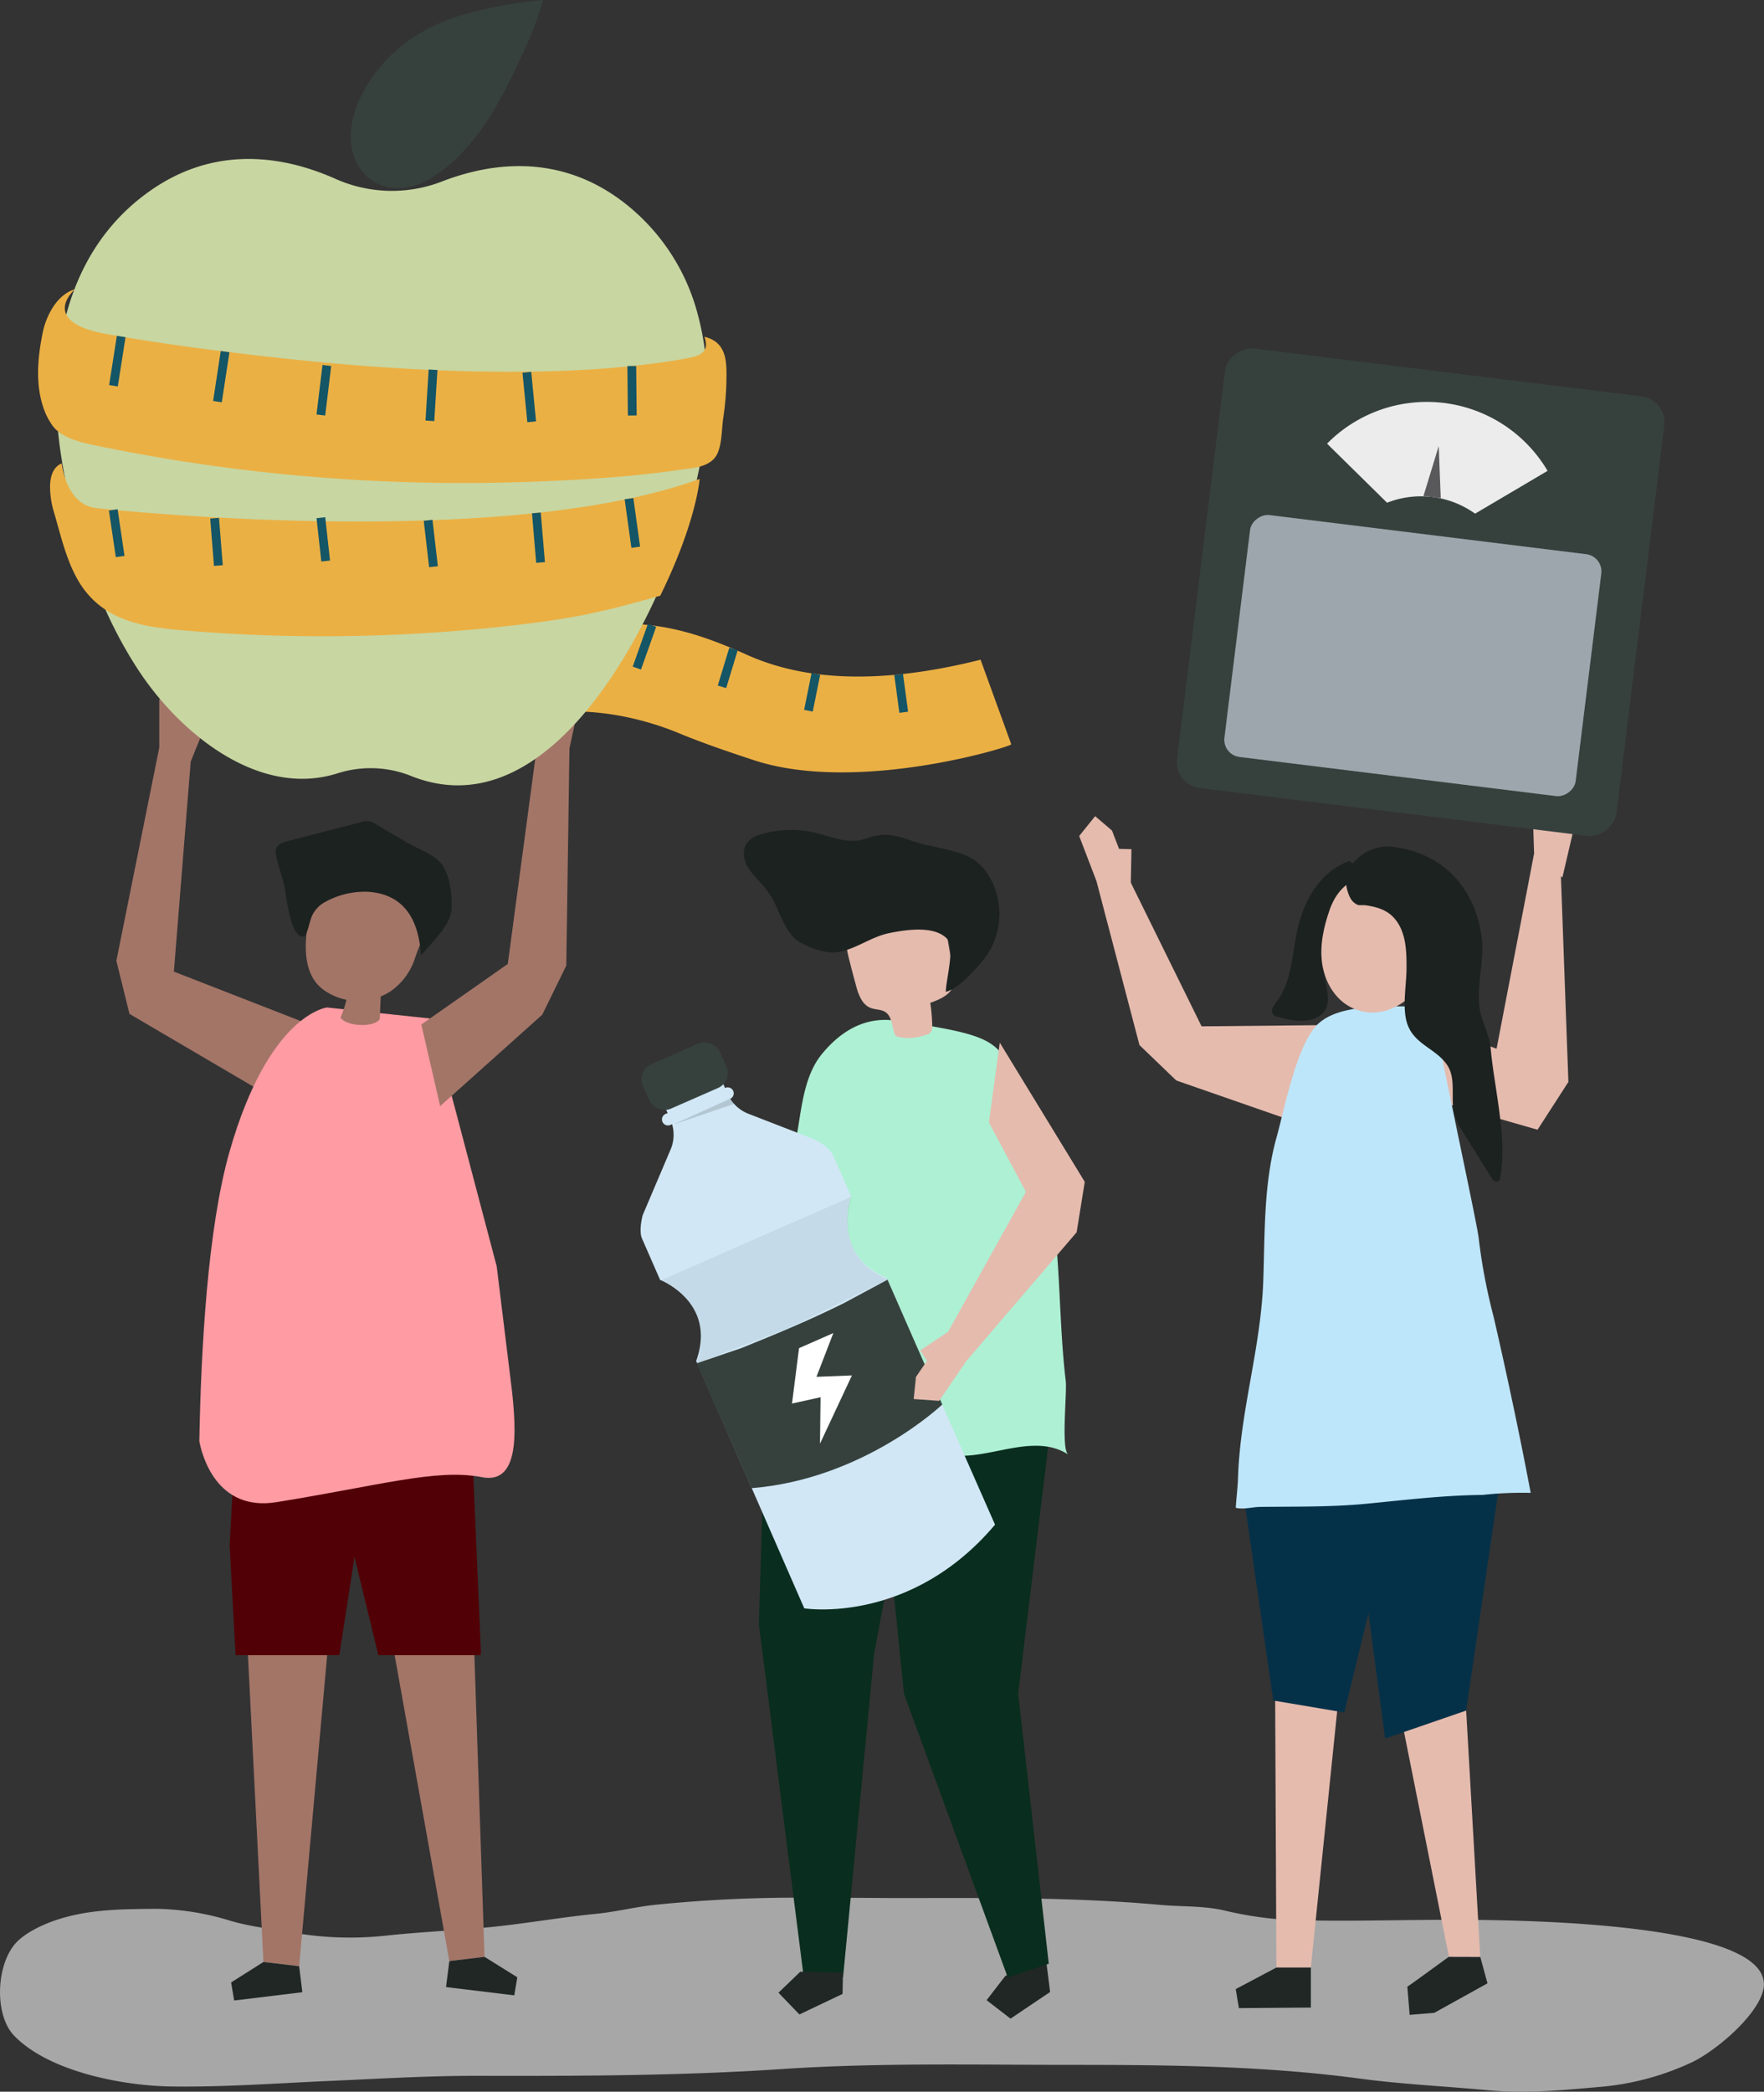 <svg id="Layer_1" data-name="Layer 1" xmlns="http://www.w3.org/2000/svg" viewBox="0 0 594.28 704.48"><rect x="0" y="0" width="594.28" height="704.48" fill="#333333" stroke="none"/><defs><style>.cls-1{opacity:0.7;}.cls-2{fill:#d8d8d8;}.cls-3{fill:#e5bbae;}.cls-4{fill:#202725;}.cls-5{fill:#092d1e;}.cls-6{fill:#aef0d4;}.cls-7{fill:#1c2220;}.cls-8{fill:#053148;}.cls-9{fill:#bee6fa;}.cls-10{fill:#d1e7f5;}.cls-11{fill:#36413e;}.cls-12{fill:#fff;}.cls-13{opacity:0.15;}.cls-14{fill:#080b0b;}.cls-15{opacity:0.06;}.cls-16{fill:#a2a4a7;}.cls-17{fill:#a37567;}.cls-18{fill:#510006;}.cls-19{fill:#ff9ba3;}.cls-20{fill:#ebb044;}.cls-21{fill:#145566;}.cls-22{fill:#c8d6a1;}.cls-23{fill:#ececec;}.cls-24{fill:#59595b;}.cls-25{fill:#9ea6ad;}</style></defs><g id="Layer_2" data-name="Layer 2"><g id="shadow"><g class="cls-1"><path class="cls-2" d="M272.7,639.15a469.53,469.53,0,0,0-52.19,2.41c-6.55.72-13,2.34-19.53,3-13.12,1.28-26,3.7-39.16,4.8-10.6.91-21.25,1.43-31.81,2.56A111.74,111.74,0,0,1,99.29,651c-7.27-1.3-14.59-2-21.74-4.12a88.75,88.75,0,0,0-25-4c-11.89.12-23.49.12-34.86,4.23-4,1.46-8.89,3.84-11.92,6.89-6.95,7-7.89,24.34-1,31.57,11.69,12.15,36.62,16.93,53,17.15,17.94.25,35.37-1.08,53.34-1.87,16.7-.73,33.35-1.76,50.08-1.72,34.16.07,68.33,0,102.42-2.29,32-2.14,64.16-1.4,96.26-1.4,32.93,0,65.63.25,98.32,4.63,14.24,1.91,28.75,2.57,43.06,3.91,12.82,1.2,25.14,0,37.91-1.13a90.62,90.62,0,0,0,31-8.34c7.71-3.68,21.45-15.13,23.82-23.92,6.63-24.66-93.42-24.06-108.78-24-17.18.06-34.5.63-51.67,0a121.35,121.35,0,0,1-21.37-3.23c-7-1.54-14.09-1.15-21.21-1.8-29.7-2.7-59.45-2.3-89.24-2.3C292.09,639.21,282.4,639.13,272.7,639.15Z" transform="translate(-0.05 0)"/></g></g><g id="object"><polygon class="cls-3" points="441.62 662.66 430.01 662.66 429.56 565.34 451.13 569.98 441.62 662.66"/><polygon class="cls-4" points="352.88 663.77 353.77 670.9 340.44 679.87 332.38 673.65 338.6 665.6 351.94 656.63 352.88 663.77"/><polygon class="cls-5" points="353.32 661.37 343.01 570.38 355.4 468.52 352.63 446.85 297.3 444.75 295.3 480.01 304.57 570.52 339.52 666.02 353.32 661.37"/><polygon class="cls-5" points="257.81 476.13 255.66 547 270.74 665.68 284.02 665.93 294.5 556.88 310.02 473.37 257.81 476.13"/><polygon class="cls-4" points="283.85 671.54 269.32 678.46 262.26 671.14 269.6 664.08 283.99 664.35 283.85 671.54"/><path class="cls-6" d="M358.86,486.22c-.56-6.19.59-18,.23-21.11-2.47-20.83-1.59-41-5.18-61.86-1.34-7.8-6-27.25-9.4-34.49-8.4-18-5.8-19.63-42.71-25-10.26-1.48-18.47,3.46-24.86,11.24-8.2,10-6.68,26.13-11.05,37.92-5,13.5-3.13,28.21-5.16,42.4-2.45,17.14-5.63,34.91-7.21,51.71a1.74,1.74,0,0,0,.33,1.51,1.69,1.69,0,0,0,1.25.3c12.67-.29,25.27-1.69,38-1.59,9.86.07,19.5,2.33,29.31,3,12,.77,26.44-7.6,37.57-.34C359.38,489.51,359,488.14,358.86,486.22Z" transform="translate(-0.05 0)"/><path class="cls-3" d="M301.75,348.86c1.87.93,6.26,1.25,10.85-.54a2.41,2.41,0,0,0,1.53-2.24,62.78,62.78,0,0,0-.67-8.33c3.44-1.2,7.41-3,8-6.61a10.13,10.13,0,0,0-.2-3.43q-1.23-7-2.42-14a12.61,12.61,0,0,0-1.46-4.67c-1.54-2.43-4.54-3.49-7.38-4-7.24-1.25-15.14.32-20.75,5.06a11,11,0,0,0-3.51,4.62c-1,2.84-.25,6,.51,8.89q1,4,2.12,8.08c.82,3.1,2,6.62,5,7.78,1.58.62,3.45.44,4.89,1.35C300.78,342.41,300.44,346.17,301.75,348.86Z" transform="translate(-0.05 0)"/><path class="cls-7" d="M260,302.22a29.69,29.69,0,0,0-2.34-3.36c-1.85-2.29-4.14-4.25-5.64-6.79s-2-6-.22-8.32a9,9,0,0,1,4.86-2.81,35.19,35.19,0,0,1,18.58-.34c5.79,1.47,11,3.91,16.79,1.73,5.48-2,9.43-1.2,15.15.83,6.19,2.21,14.5,2.73,20.11,5.85a16.69,16.69,0,0,1,5.66,5.58,24.92,24.92,0,0,1,.07,26.34,35.16,35.16,0,0,1-3.88,4.89c-2.92,3.18-6.41,7.08-10.43,8.25-.1-3.59,3.18-14.93.42-17.87-4.38-4.67-14.29-3-19.72-1.89-5.93,1.25-11.21,5.45-17.09,6.35-4.23.65-9.63-1.43-13.22-3.62C264.61,314.35,262.55,306.48,260,302.22Z" transform="translate(-0.05 0)"/><polygon class="cls-3" points="369.38 296.72 363.57 281.57 368.95 274.87 374.63 279.74 377 285.9 381.18 286 380.96 297.27 404.81 345.67 446.06 345.26 436.9 378.03 396.27 363.9 383.88 351.98 369.38 296.72"/><polygon class="cls-3" points="516.83 287.44 516.46 276.09 525.33 266.93 532.63 268.69 526.36 295.53 516.83 287.44"/><polygon class="cls-3" points="471.15 341.14 504.19 353.2 516.83 287.44 525.65 289.32 528.38 364.39 517.99 380.49 485.1 371.05 471.15 341.14"/><polygon class="cls-8" points="455.13 503.71 507.13 486.26 493.94 576.12 466.64 585.53 456.76 511.36 456.76 511.36 455.13 503.71"/><polygon class="cls-4" points="488.13 659.02 498.69 659.05 501.13 668.02 500.85 668.09 500.9 668.1 483.2 677.91 474.9 678.6 474.13 669.11 476.4 667.53 488.13 659.02"/><polygon class="cls-8" points="419.07 504.25 428.95 572.73 452.89 576.76 473.01 494.26 419.07 504.25"/><polygon class="cls-4" points="430.01 662.66 416.31 669.92 417.38 676.33 441.62 676.14 441.62 662.66 430.01 662.66"/><path class="cls-9" d="M416.37,507.82c2.53.66,5.54-.26,8.18-.3,12.12-.15,23.85.09,36-1.08,13-1.26,25.91-2.85,38.94-2.95a122.36,122.36,0,0,1,16.24-.7c-5.76-30.58-12.53-59.46-12.53-59.46a192.84,192.84,0,0,1-5-26.42c-.74-6.31-16.44-78.09-15.4-78.18-10.81.95-31.65-2.13-39.66,7.12-.23.26-.45.54-.66.82-6.24,8.58-9.49,26-12.44,36.66-4.3,15.61-3.84,32-4.4,48-.79,22.71-7.87,44.09-8.52,66.75C417,501.33,416.56,504.57,416.37,507.82Z" transform="translate(-0.05 0)"/><path class="cls-7" d="M462.94,302.94c-5.92.67-13.47,5.2-15.29,11.29-.87,2.93-.08,5.74-1.14,8.84-2.07,6.1,4.86,15.78-2.88,19.62-4,2-8.72.94-13-.15a3.17,3.17,0,0,1-1.47-.63,2.28,2.28,0,0,1-.38-2.48,9.52,9.52,0,0,1,1.46-2.21c5.63-7.37,5.11-18.5,7.68-27.15s7.84-17,16.75-20.07c4.15,3.09,6.91,6.3,7.65,11.41Z" transform="translate(-0.05 0)"/><path class="cls-3" d="M455.11,339.22c-5.47-2.78-8.83-8.77-9.66-14.84s.55-12.27,2.59-18.06c6.81-19.27,31.08-12,35.72,5.13C487.81,326.41,471,347.29,455.11,339.22Z" transform="translate(-0.05 0)"/><path class="cls-7" d="M481.1,352.83c-2.66-1.89-5.25-3.88-6.64-7.19-2.25-5.35-.63-13.35-.57-19,.06-6-.05-12.45-3.84-17.06-2.47-3-5.69-4-9.36-4.6-2.51-.43-2.75.51-4.67-1.16-1.48-1.29-2.4-4.59-2.5-6.46a10.56,10.56,0,0,1,3.91-8.24,14.76,14.76,0,0,1,12.3-3.84c16.46,2.13,27.3,13.72,29.49,30.45,1,8-1.89,16.36-.65,24.14.77,4.8,3.24,8.29,3.69,13.35,1.17,13.11,5.7,30.35,3.18,43.34a1.93,1.93,0,0,1-.64,1.28c-.84.54-1.82-.43-2.35-1.27l-9.25-14.81a24.13,24.13,0,0,1-3.08-6.1c-1.58-5.47.64-11.9-2.38-16.73C486.06,356.29,483.55,354.6,481.1,352.83Z" transform="translate(-0.05 0)"/><path class="cls-10" d="M280.65,389c-1.19-2.72-6-5.18-6-5.18l-22.58-8.75a12.6,12.6,0,0,1-6-5,2,2,0,1,0-1.7-3.66h-.08l-1.42-3.25-19.33,8.47,1.43,3.25-.69.29a2,2,0,1,0,1.62,3.71l.57-.25a12.65,12.65,0,0,1-.39,8.26l-9.5,22.34s-1.44,5.19-.24,7.91l6.1,13.93s19.31,7.53,12.15,27.3L271,541.68s35.62,5.76,64.27-28.18l-36.67-83.21c-18.71-7.74-11.85-27.43-11.85-27.43Z" transform="translate(-0.05 0)"/><path class="cls-11" d="M317.48,473l-18.43-42-14.91,8c-12,5.91-21.17,9.7-34.23,15l-15.12,5.14,18.43,42-.2.09c38.23-3,64.67-28.37,64.67-28.37Z" transform="translate(-0.05 0)"/><polygon class="cls-12" points="269.19 454.05 280.75 448.97 275.06 463.71 287.01 463.24 276.25 486.22 276.44 470.58 266.82 472.71 269.19 454.05"/><rect class="cls-11" x="216.54" y="354.26" width="28.33" height="16.35" rx="5.47" transform="translate(-126.19 123.17) rotate(-23.68)"/><g class="cls-13"><path class="cls-14" d="M226.58,378.85,246,370.07a20.6,20.6,0,0,0,1.39,1.7Z" transform="translate(-0.05 0)"/></g><g class="cls-15"><path class="cls-14" d="M286.93,403.28l-.09-.2-64.26,28.18.08.19S242,439,234.81,458.76l.12.29L263.86,448c1.84-.72,3.66-1.51,5.45-2.39L298.9,431l-.12-.3C280.07,423,286.93,403.28,286.93,403.28Z" transform="translate(-0.05 0)"/></g><polygon class="cls-16" points="317.64 472.89 317.6 472.84 317.6 472.84 317.64 472.89"/><polygon class="cls-17" points="53.65 251.84 53.65 235.63 61.06 231.3 64.64 237.87 64.64 244.48 68.47 246.06 64.25 256.51 58.58 327.24 106.97 346.09 94.94 371.59 43.62 341.48 39.2 323.6 53.65 251.84"/><polygon class="cls-17" points="83.28 552.46 88.75 660.79 100.78 662.22 110.67 552.46 83.28 552.46"/><polygon class="cls-17" points="159.63 552 163.24 659.06 151.38 660.49 132.28 553.69 159.63 552"/><polygon class="cls-18" points="161.91 557.45 162 556.04 159.44 496.57 110.67 488.4 127.47 557.45 161.91 557.45"/><polygon class="cls-18" points="114.31 557.45 127.69 470.9 79.81 475.52 77.36 520.48 79.36 557.45 114.31 557.45"/><path class="cls-19" d="M145.36,343.07l-35.16-3.75s-19.55,2.09-32.81,48.51C70,413.67,67.77,454.36,67.2,485.39c.83,4.43,5.65,23.83,26,20.53,35-5.64,53.65-11.29,68.9-8.47,13,2.83,11.89-15.06,10.47-28.7l-5.18-42.24Z" transform="translate(-0.05 0)"/><path class="cls-17" d="M138.57,299.33c-8.86-1.95-18-3.7-26.84-1.95-1.94.4-4,1.06-5.08,2.74a7.86,7.86,0,0,0-.83,2.14c-2.23,8.32-5.07,20.65.4,28.31a13.93,13.93,0,0,0,4,3.57,19.63,19.63,0,0,0,6.55,2.58,36.42,36.42,0,0,1-2,6c2,3.06,11.48,3.42,13.23.48l.3-7.6a19.61,19.61,0,0,0,3.31-1.72,21.5,21.5,0,0,0,8.25-11.22c1.68-4.93,4.06-9.6,5.59-14.62.57-1.83,1-3.91.05-5.57s-3.24-2.36-5.22-2.8Z" transform="translate(-0.05 0)"/><path class="cls-7" d="M109.09,304.07a27.57,27.57,0,0,1,15.11-3.71c12.45.9,17,10,17.67,21.49,3.43-4.36,9.87-9.84,10.25-15.46.32-4.58-.31-10.85-2.88-14.81-2.41-3.7-8.56-5.75-12.22-7.89l-10.35-6.08a5.18,5.18,0,0,0-5.18-.67l-24.43,6.32c-1.57.41-3.35,1-3.93,2.52a5,5,0,0,0,.07,2.89c.92,4.24,2.7,8.56,3.14,12.86.5,2.48,2,15.26,6.39,13.78,1.3-2.12,1.49-4.73,2.5-7A10.07,10.07,0,0,1,109.09,304.07Z" transform="translate(-0.05 0)"/><polygon class="cls-17" points="191.85 252.02 195.28 236.17 188.94 230.36 184.07 236.04 182.66 242.49 178.57 243.22 180.49 254.33 171.07 324.66 141.94 345.06 148.29 372.53 182.69 341.74 190.78 325.2 191.85 252.02"/><polygon class="cls-4" points="88.75 660.79 77.86 667.68 78.89 673.76 101.86 670.97 100.78 662.22 88.75 660.79"/><polygon class="cls-4" points="163.24 659.06 174.28 665.95 173.25 672.03 150.26 669.24 151.38 660.49 163.24 659.06"/><path class="cls-20" d="M180.94,214.86c.16-.72,5.86-1.75,6.47-1.9a100,100,0,0,1,17.79-2.72c17.25-1.07,30.78,3.26,46.4,10.26,14.3,6.42,38,11.92,78.8,1.69,0,0,10.34,28.48,10.34,28.49.27.72-51.72,16.74-86.48,5.42-8-2.61-17.63-5.89-25.39-9.12a98.74,98.74,0,0,0-17.55-5.43c-12-2.52-24.56-2.78-36.41.43Z" transform="translate(-0.05 0)"/><rect class="cls-21" x="209.53" y="216.34" width="15.27" height="2.96" transform="translate(-60.78 349.67) rotate(-70.47)"/><rect class="cls-21" x="238.56" y="223.47" width="13.33" height="2.96" transform="translate(-41.44 394.04) rotate(-73.07)"/><rect class="cls-21" x="267.34" y="231.69" width="12.65" height="2.96" transform="translate(-9.13 455.25) rotate(-78.58)"/><rect class="cls-21" x="302.18" y="227.08" width="2.96" height="12.86" transform="translate(-28.54 42.68) rotate(-7.68)"/><path class="cls-22" d="M208.8,67.12c-21.39-15.58-44-12.16-60-5.94a46.65,46.65,0,0,1-35.86-1c-15.79-7-38.68-11.77-61.06,3.23-30,20.12-36.51,56.86-31.17,90.53,3.95,24.92,12.08,50.77,26.19,72.1C60.56,246.69,87,268.82,113.61,260.5a36.72,36.72,0,0,1,24.77.78c37.82,15.28,66.68-27.21,80.56-55.78,14.5-29.86,25.08-66.69,16.15-99.74A70,70,0,0,0,208.8,67.12Z" transform="translate(-0.05 0)"/><path class="cls-11" d="M120.42,35.3c3.69-9.42,11-17.48,18.71-22.59s15.68-7.64,23.46-9.41A146.73,146.73,0,0,1,183,0a116.15,116.15,0,0,1-7,18.4c-4,8.72-8.3,17.46-13.89,25.26s-12.58,14.65-20,17.94C126.92,68.36,112.65,55.12,120.42,35.3Z" transform="translate(-0.05 0)"/><path class="cls-20" d="M25.33,97.39s-12,10.33,8.8,14.77C50,115.07,66,117.24,82,119.16c33.23,4,66.78,6.62,100.27,5.94,11.52-.23,23-.88,34.5-2.25,5.32-.63,10.66-1.36,15.91-2.42,4.15-.84,6.25-2.58,4.69-7,7.6,1.83,7.51,8.42,7.41,14.75a96,96,0,0,1-1.07,12.56c-.57,3.76-.38,9.31-2.29,12.62-2.41,4.16-8.5,4.32-12.65,4.92-5.31.78-10.64,1.4-16,1.91-10.67,1-21.38,1.59-32.09,2a615.81,615.81,0,0,1-76.36-1.69q-23-1.94-45.8-5.61-12.18-2-24.26-4.44c-5.17-1.06-13-2.39-16.45-7a22.51,22.51,0,0,1-3.21-6.38c-2.76-8.21-1.77-17.48,0-25.78C14.58,111.42,16.88,100,25.33,97.39Z" transform="translate(-0.05 0)"/><path class="cls-20" d="M20.85,156.07s1.36,14.17,11.9,15.08c0,0,134.45,15,203-9.83,0,0-1,14.3-13.26,39.31-18.29,5.17-27.59,7.36-46.39,9.63a565.16,565.16,0,0,1-72.87,4q-22-.19-44-2.19c-12.75-1.15-24.66-3.89-32.06-15.26a44.14,44.14,0,0,1-4-8.13c-2.09-5.41-3.42-11.06-5.07-16.61a29.2,29.2,0,0,1-1.09-6C16.69,162.53,17,157.67,20.85,156.07Z" transform="translate(-0.05 0)"/><rect class="cls-21" x="31.19" y="120.15" width="16.79" height="2.96" transform="translate(-86.77 141.88) rotate(-81.08)"/><rect class="cls-21" x="66.08" y="125.37" width="17.04" height="2.96" transform="translate(-62.11 181.45) rotate(-81.32)"/><rect class="cls-21" x="100.76" y="129.96" width="16.8" height="2.95" transform="translate(-34.51 223.99) rotate(-83.09)"/><rect class="cls-21" x="136.79" y="131.65" width="17.24" height="2.96" transform="translate(3.48 270.02) rotate(-86.45)"/><rect class="cls-21" x="176.88" y="125.34" width="2.96" height="16.75" transform="translate(-12.21 17.98) rotate(-5.58)"/><rect class="cls-21" x="211.5" y="123.27" width="2.96" height="16.66" transform="translate(-1.35 2.13) rotate(-0.57)"/><rect class="cls-21" x="37.9" y="171.64" width="2.96" height="15.88" transform="translate(-25.93 7.7) rotate(-8.42)"/><rect class="cls-21" x="70.79" y="174.19" width="2.96" height="15.94" transform="matrix(1, -0.08, 0.08, 1, -13.91, 6.13)"/><rect class="cls-21" x="107.49" y="174.32" width="2.95" height="14.68" transform="translate(-19.45 13.14) rotate(-6.34)"/><rect class="cls-21" x="143.71" y="175.18" width="2.96" height="15.74" transform="translate(-20.22 17.99) rotate(-6.63)"/><rect class="cls-21" x="179.98" y="172.72" width="2.96" height="16.75" transform="translate(-14.63 15.89) rotate(-4.82)"/><rect class="cls-21" x="211.62" y="167.87" width="2.96" height="16.52" transform="translate(-22.27 31) rotate(-7.91)"/><rect class="cls-11" x="404.1" y="124.88" width="149.15" height="149.15" rx="8.78" transform="translate(222 650.08) rotate(-82.96)"/><path class="cls-23" d="M467.34,169.32A31.3,31.3,0,0,1,497,173l24.42-14.42a47.23,47.23,0,0,0-64.68-16.66,46.57,46.57,0,0,0-9.61,7.5Z" transform="translate(-0.05 0)"/><polygon class="cls-24" points="485.38 167.76 479.56 167.04 484.7 150.22 485.38 167.76"/><rect class="cls-25" x="434.99" y="161.18" width="82.1" height="119.23" rx="5.83" transform="translate(198.51 666.19) rotate(-82.96)"/><polygon class="cls-3" points="473.01 583.33 488.13 659.02 498.69 659.05 493.94 576.12 473.01 583.33"/><polygon class="cls-3" points="325.55 458.4 316.39 471.8 307.82 471.19 308.58 463.75 312.31 458.3 310.01 454.82 319.39 448.57 345.62 401.41 333.15 378.02 336.82 351.16 365.45 398.04 362.71 415.03 325.55 458.4"/></g></g></svg>
